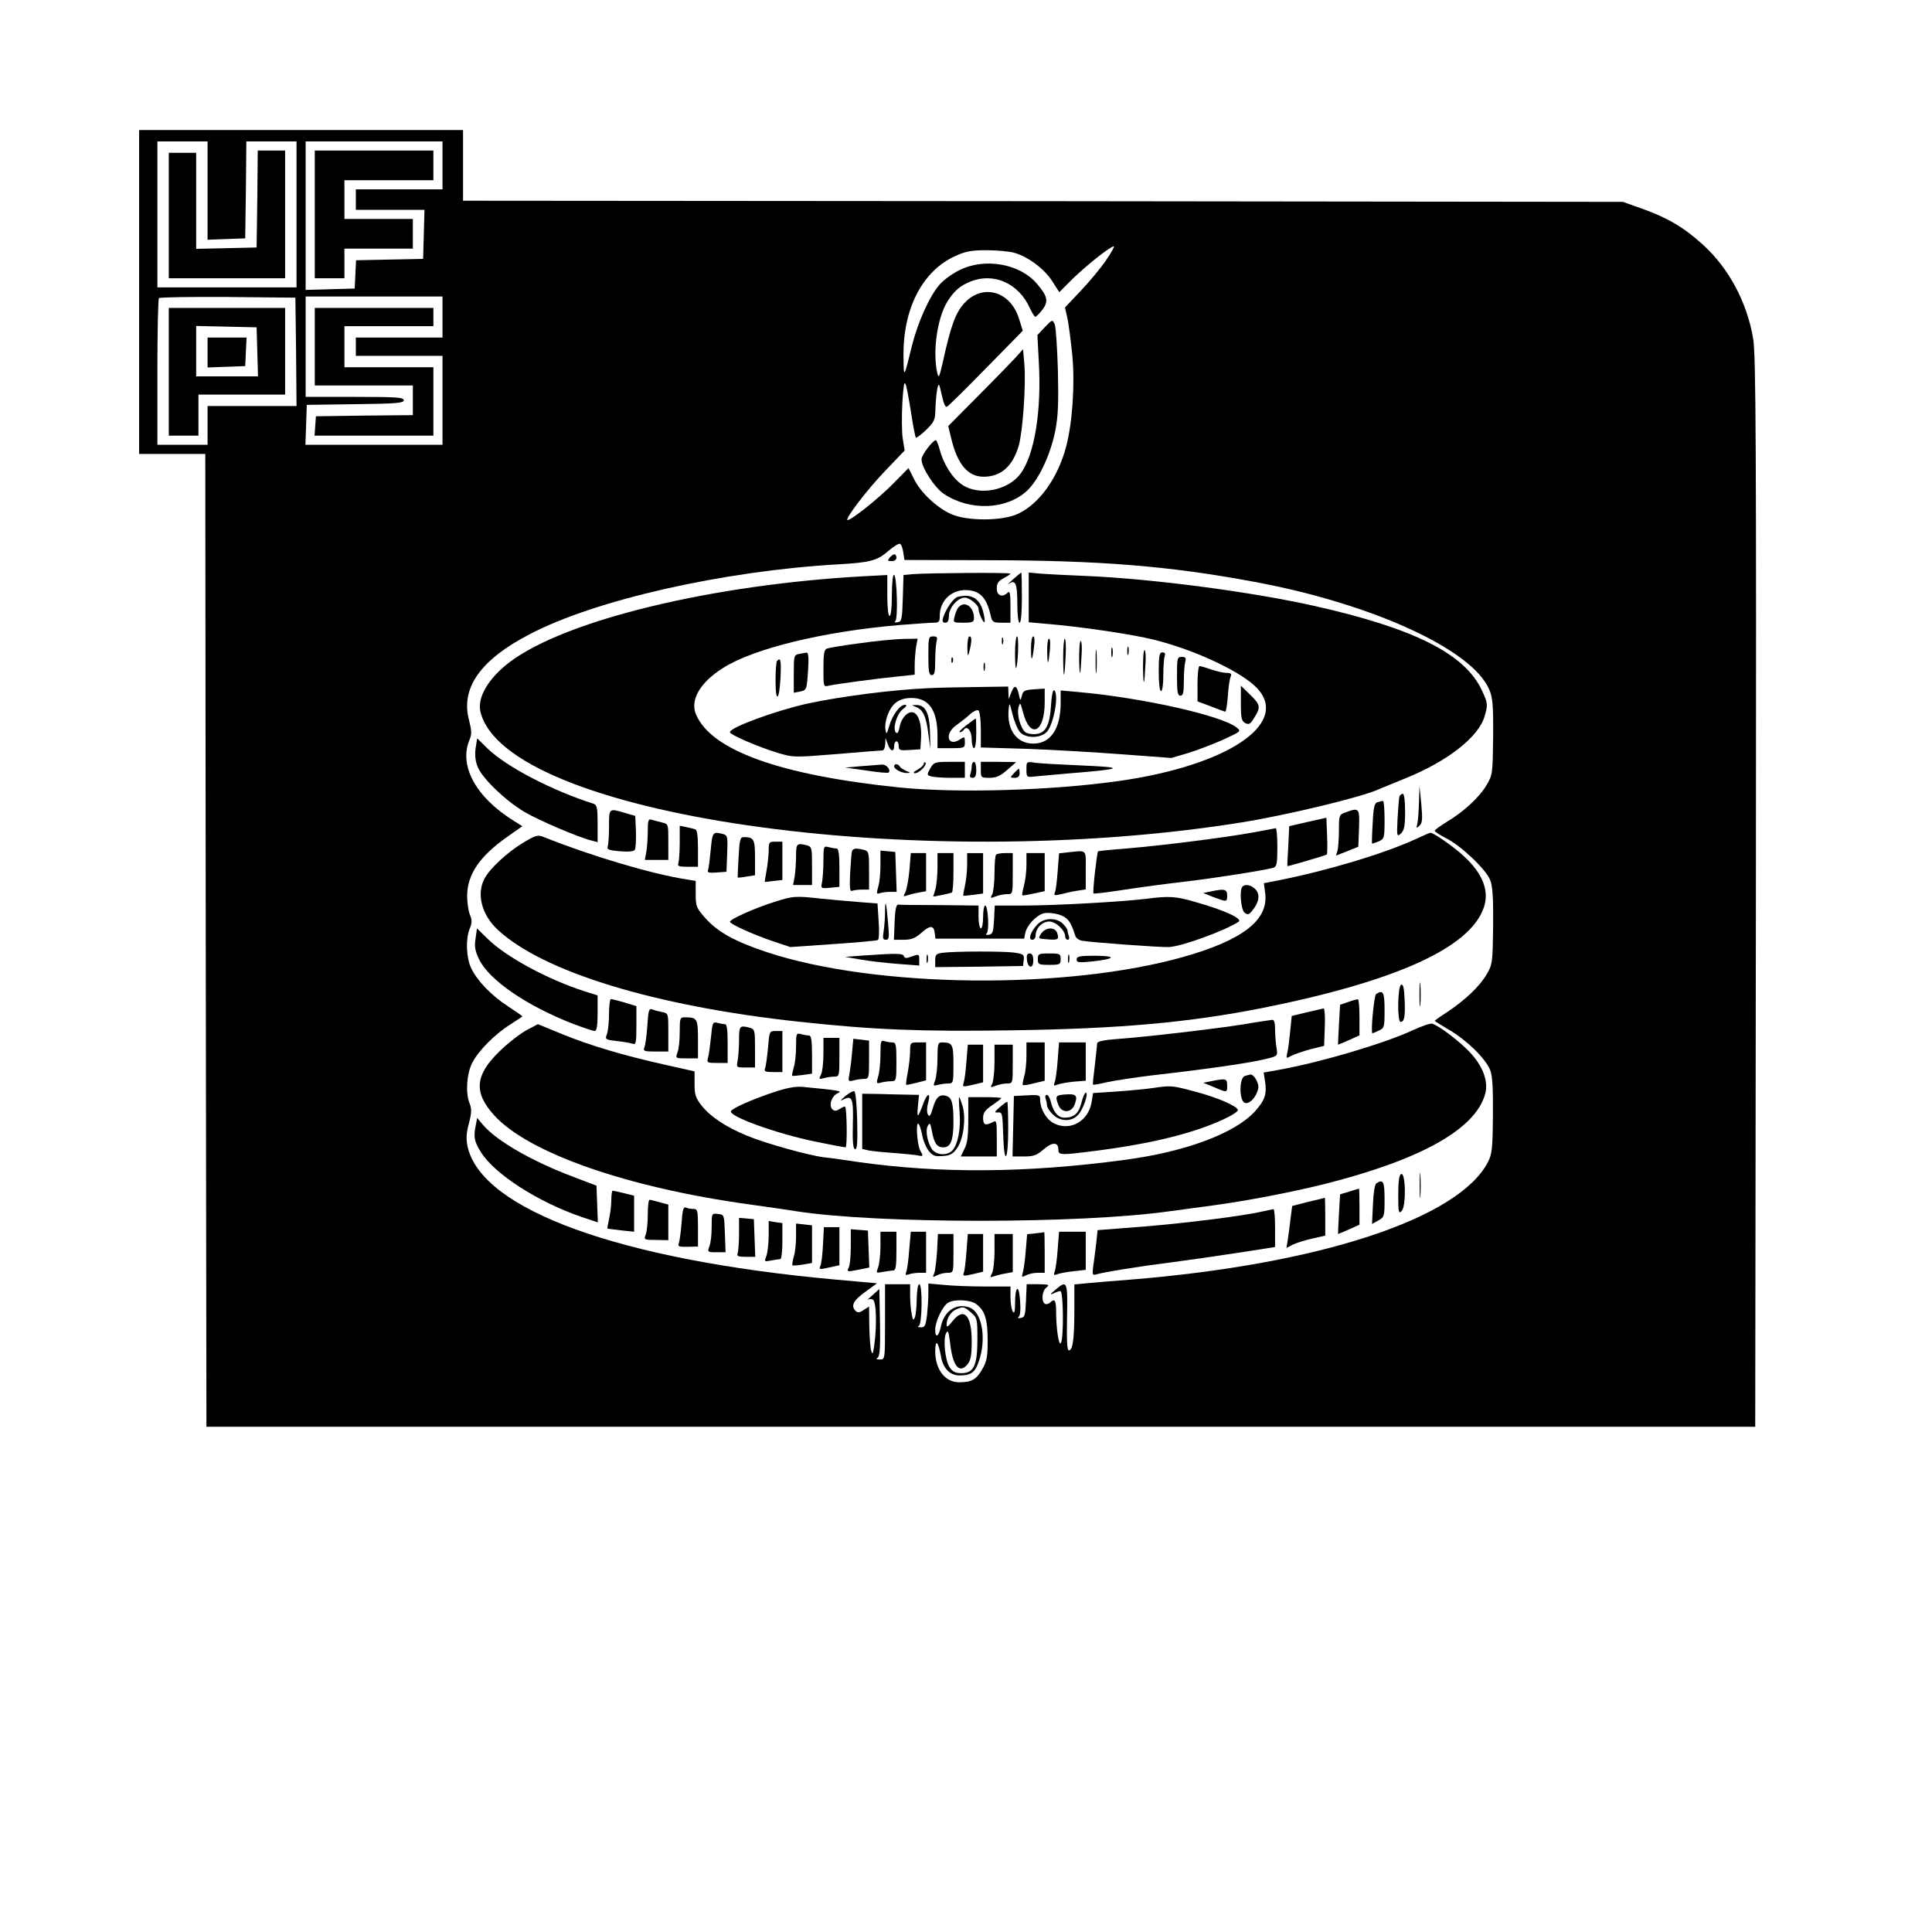 <?xml version="1.0" standalone="no"?>
<!DOCTYPE svg PUBLIC "-//W3C//DTD SVG 20010904//EN"
 "http://www.w3.org/TR/2001/REC-SVG-20010904/DTD/svg10.dtd">
<svg version="1.0" xmlns="http://www.w3.org/2000/svg"
 width="847pt" height="847pt" viewBox="0 0 847 847"
 preserveAspectRatio="xMidYMid meet">

<g transform="translate(0,847) scale(0.1,-0.1)"
fill="#000000" stroke="none">
<path d="M610 7190 l0 -710 145 0 145 0 2 -2132 3 -2133 3395 0 3395 0 3 2345
c2 1956 0 2358 -12 2425 -27 160 -106 308 -220 412 -82 75 -155 118 -264 157
l-87 31 -2542 3 -2543 2 0 155 0 155 -710 0 -710 0 0 -710z m300 445 l0 -216
83 3 82 3 3 213 2 212 110 0 110 0 0 -320 0 -320 -305 0 -305 0 0 320 0 320
110 0 110 0 0 -215z m1030 110 l0 -105 -190 0 -190 0 0 -45 0 -45 150 0 151 0
-3 -107 -3 -108 -147 -3 -147 -3 -3 -62 -3 -62 -107 -3 -108 -3 0 326 0 325
300 0 300 0 0 -105z m2909 -416 c-23 -34 -73 -94 -111 -134 l-69 -73 10 -45
c6 -24 15 -98 22 -163 12 -129 1 -295 -27 -402 -36 -137 -118 -252 -212 -295
-68 -32 -226 -32 -294 0 -63 29 -132 94 -161 153 l-24 48 -69 -70 c-62 -63
-181 -158 -198 -158 -16 0 85 133 164 215 l86 90 -8 50 c-5 28 -5 100 -2 160
8 123 12 117 39 -49 8 -55 18 -102 20 -105 3 -2 23 13 45 34 37 36 40 44 41
95 1 30 5 69 8 85 7 28 8 26 20 -28 9 -40 16 -55 24 -49 7 4 84 80 171 169
l160 163 -17 54 c-38 121 -161 154 -240 66 -37 -40 -59 -99 -93 -255 -16 -70
-19 -76 -25 -50 -21 94 0 242 45 314 30 46 53 67 99 86 102 42 213 -6 262
-116 10 -21 21 -39 24 -38 3 0 17 13 30 30 29 37 24 60 -23 115 -75 88 -228
115 -339 60 -31 -15 -70 -43 -88 -64 -43 -49 -94 -162 -120 -264 -37 -151 -37
-150 -38 -48 -2 207 83 372 226 437 45 21 72 26 137 26 45 0 99 -5 122 -11 62
-18 130 -69 166 -123 l32 -50 60 60 c62 60 164 141 179 141 4 0 -11 -28 -34
-61z m-3551 -401 l2 -238 -195 0 -195 0 0 -85 0 -85 -110 0 -110 0 0 318 c0
175 3 322 7 325 4 4 140 6 302 5 l296 -3 3 -237z m642 152 l0 -90 -190 0 -190
0 0 -40 0 -40 190 0 190 0 0 -195 0 -195 -300 0 -301 0 3 88 3 87 213 3 c179
2 212 5 212 17 0 13 -32 15 -215 15 l-215 0 0 220 0 220 300 0 300 0 0 -90z
m2020 -1031 l5 -34 370 -1 c488 -1 791 -25 1165 -95 517 -96 955 -297 1029
-472 15 -35 18 -69 17 -207 -2 -161 -2 -167 -29 -212 -31 -53 -99 -116 -174
-161 -29 -18 -53 -35 -53 -39 0 -4 22 -19 50 -33 66 -33 174 -136 193 -183 11
-28 14 -78 13 -203 -2 -159 -3 -167 -28 -210 -31 -53 -93 -112 -172 -165 -31
-20 -56 -38 -56 -39 0 -2 31 -21 68 -43 75 -45 154 -122 175 -173 10 -25 13
-77 12 -199 -1 -146 -4 -170 -22 -205 -129 -248 -740 -448 -1568 -515 -77 -6
-164 -13 -192 -16 l-53 -5 0 -113 c0 -126 -7 -176 -24 -176 -8 0 -10 42 -8
145 3 160 1 165 -53 119 -21 -17 -23 -22 -8 -15 12 6 26 11 32 11 13 0 15
-208 2 -228 -9 -15 -21 63 -21 141 0 47 -7 56 -27 36 -6 -6 -16 -8 -22 -5 -17
11 -13 57 7 72 15 12 10 13 -35 14 l-52 0 -3 -72 c-3 -64 -5 -73 -23 -76 -12
-2 -16 0 -9 5 7 5 9 32 6 72 -5 74 -22 64 -22 -14 0 -36 -3 -46 -10 -35 -5 8
-10 36 -10 63 l0 47 -112 0 c-62 0 -143 3 -180 7 l-68 6 0 -44 c0 -24 -3 -68
-6 -96 -6 -46 -10 -53 -28 -52 -12 0 -15 3 -8 6 15 6 17 183 2 183 -6 0 -10
-28 -11 -62 0 -35 -4 -72 -8 -83 -7 -16 -9 -14 -14 14 -4 19 -7 55 -7 82 l0
49 -55 0 -55 0 0 -165 c0 -164 0 -165 -22 -165 -16 0 -19 3 -10 8 9 7 12 44
10 155 l-3 146 -30 -27 c-17 -15 -26 -24 -21 -20 4 3 15 4 22 1 16 -6 19 -113
7 -199 -6 -42 -8 -45 -14 -24 -4 14 -7 63 -8 109 l-1 83 -24 -15 c-17 -12 -26
-13 -35 -4 -22 22 -10 46 42 83 l52 38 -190 17 c-939 86 -1543 305 -1605 582
-7 34 -6 59 6 103 12 46 12 64 3 86 -19 46 -13 130 11 178 27 54 103 129 169
170 28 18 51 33 51 34 0 2 -29 22 -64 45 -71 46 -135 112 -161 168 -21 45 -24
127 -6 171 11 26 11 38 1 62 -7 17 -12 55 -12 84 1 93 55 172 174 256 l68 48
-37 23 c-166 103 -242 241 -195 355 11 25 10 40 -2 88 -37 140 51 264 265 375
287 151 848 278 1354 307 140 8 171 16 220 59 22 19 45 33 50 31 6 -1 12 -18
15 -37z m318 -3295 c39 -27 52 -67 52 -160 0 -75 -4 -93 -25 -129 -25 -43 -46
-55 -100 -55 -62 0 -105 56 -105 137 1 54 13 43 25 -22 9 -54 39 -85 82 -85
54 0 71 15 89 77 28 97 6 203 -46 221 -59 21 -112 -16 -126 -87 -9 -42 -24
-49 -24 -11 0 37 33 105 57 119 27 16 96 13 121 -5z m-21 -38 c27 -23 28 -28
28 -118 0 -115 -16 -148 -70 -148 -26 0 -39 6 -52 26 -20 31 -29 124 -15 150
8 14 11 6 17 -41 11 -104 40 -140 77 -96 14 18 18 40 18 100 0 116 -34 152
-84 89 -20 -25 -26 -29 -26 -15 0 28 19 57 43 67 32 13 33 12 64 -14z"/>
<path d="M1128 7598 l-3 -213 -132 -3 -133 -3 0 211 0 210 -60 0 -60 0 0 -275
0 -275 255 0 255 0 0 280 0 280 -60 0 -60 0 -2 -212z"/>
<path d="M1380 7530 l0 -280 65 0 65 0 0 65 0 65 150 0 150 0 0 65 0 65 -150
0 -150 0 0 85 0 85 195 0 195 0 0 65 0 65 -260 0 -260 0 0 -280z"/>
<path d="M4581 7036 l-33 -35 6 -113 c13 -218 -18 -412 -81 -496 -55 -73 -182
-97 -255 -47 -42 28 -81 89 -98 153 -6 23 -14 42 -17 42 -14 0 -63 -65 -63
-84 0 -36 58 -125 99 -152 114 -75 271 -69 362 13 51 47 103 155 125 262 13
67 15 120 12 265 -3 100 -9 191 -14 204 -10 22 -10 22 -43 -12z"/>
<path d="M4452 6902 c-19 -20 -92 -96 -164 -168 l-131 -132 13 -53 c27 -114
73 -169 142 -169 76 0 127 45 154 135 18 64 32 265 25 357 l-6 67 -33 -37z"/>
<path d="M740 6840 l0 -280 65 0 65 0 0 90 0 90 190 0 190 0 0 190 0 190 -255
0 -255 0 0 -280z m388 88 l3 -108 -136 0 -135 0 0 110 0 111 133 -3 132 -3 3
-107z"/>
<path d="M910 6925 l0 -66 83 3 82 3 3 63 3 62 -86 0 -85 0 0 -65z"/>
<path d="M1380 6950 l0 -170 215 0 215 0 0 -65 0 -65 -212 -2 -213 -3 -3 -42
-3 -43 260 0 261 0 0 150 0 150 -195 0 -195 0 0 90 0 90 195 0 195 0 0 40 0
40 -260 0 -260 0 0 -170z"/>
<path d="M3900 6025 c-10 -13 -9 -15 9 -15 12 0 21 6 21 15 0 8 -4 15 -9 15
-5 0 -14 -7 -21 -15z"/>
<path d="M4003 5953 l-42 -4 -3 -102 c-3 -93 -5 -102 -23 -105 -11 -2 -16 0
-10 5 13 10 7 203 -6 203 -5 0 -9 -40 -9 -90 0 -53 -4 -90 -10 -90 -6 0 -10
37 -10 90 l0 89 -97 -5 c-669 -36 -1314 -192 -1559 -377 -92 -70 -142 -154
-128 -216 105 -454 1908 -716 3340 -486 203 33 526 111 599 145 11 5 64 26
117 48 183 74 319 180 346 270 16 53 15 59 -12 117 -75 159 -296 270 -731 368
-280 63 -717 120 -1005 132 -80 3 -169 8 -197 10 l-53 5 0 -109 0 -109 78 -7
c148 -12 378 -46 473 -70 183 -46 388 -143 453 -215 139 -155 -136 -337 -609
-404 -297 -42 -710 -54 -965 -28 -522 54 -824 163 -889 321 -26 62 18 139 118
202 134 86 443 161 776 189 66 5 132 10 148 10 24 0 27 4 27 31 0 65 51 114
116 112 61 -2 90 -33 108 -115 6 -25 11 -28 46 -28 l40 0 0 72 c0 56 -3 69
-12 60 -23 -23 -48 -14 -48 18 0 23 7 33 30 45 17 9 30 18 30 20 0 6 -363 3
-427 -2z"/>
<path d="M4440 5929 c-19 -17 -27 -26 -18 -19 30 21 38 2 38 -86 0 -49 4 -84
10 -84 6 0 10 43 10 110 0 61 -1 110 -3 110 -1 0 -18 -14 -37 -31z"/>
<path d="M4198 5853 c-18 -5 -51 -52 -63 -90 -5 -17 -2 -23 9 -23 11 0 16 9
16 30 0 36 39 80 70 80 20 0 60 -32 60 -49 0 -18 21 -64 26 -58 3 3 0 23 -6
46 -15 58 -53 80 -112 64z"/>
<path d="M4202 5807 c-6 -6 -13 -24 -17 -40 -7 -27 -6 -27 39 -27 40 0 46 3
46 21 0 49 -42 78 -68 46z"/>
<path d="M4070 5595 c0 -69 3 -85 15 -85 12 0 15 14 15 63 0 34 3 72 6 85 5
18 2 22 -15 22 -20 0 -21 -5 -21 -85z"/>
<path d="M4241 5633 c1 -43 2 -45 9 -18 11 44 11 65 0 65 -5 0 -9 -21 -9 -47z"/>
<path d="M4392 5660 c0 -14 2 -19 5 -12 2 6 2 18 0 25 -3 6 -5 1 -5 -13z"/>
<path d="M4450 5608 c0 -39 2 -69 4 -67 9 9 14 139 5 139 -5 0 -9 -32 -9 -72z"/>
<path d="M4520 5628 c0 -62 5 -60 13 5 4 28 3 47 -3 47 -6 0 -10 -23 -10 -52z"/>
<path d="M3769 5650 c-70 -9 -134 -20 -143 -23 -13 -5 -16 -22 -16 -88 0 -80
0 -81 24 -75 29 7 217 32 309 41 l67 7 0 41 c0 23 3 59 6 80 l7 37 -64 -1
c-35 -1 -121 -9 -190 -19z"/>
<path d="M4591 5613 c1 -65 5 -61 12 10 2 26 1 47 -4 47 -5 0 -9 -26 -8 -57z"/>
<path d="M4661 5583 c1 -100 6 -93 11 15 2 39 0 72 -4 72 -4 0 -7 -39 -7 -87z"/>
<path d="M4731 5578 c2 -86 6 -76 11 25 2 31 0 57 -4 57 -5 0 -7 -37 -7 -82z"/>
<path d="M4803 5570 c0 -47 2 -66 4 -42 2 23 2 61 0 85 -2 23 -4 4 -4 -43z"/>
<path d="M4872 5610 c0 -19 2 -27 5 -17 2 9 2 25 0 35 -3 9 -5 1 -5 -18z"/>
<path d="M4942 5615 c0 -16 2 -22 5 -12 2 9 2 23 0 30 -3 6 -5 -1 -5 -18z"/>
<path d="M5011 5538 c2 -86 6 -76 11 25 2 31 0 57 -4 57 -5 0 -7 -37 -7 -82z"/>
<path d="M3503 5603 c-22 -4 -23 -9 -23 -87 l0 -83 26 5 c31 6 31 7 37 100 3
49 1 72 -7 71 -6 -1 -21 -4 -33 -6z"/>
<path d="M5080 5525 c0 -50 4 -85 10 -85 6 0 10 30 10 69 0 38 3 76 6 85 4 11
1 16 -10 16 -13 0 -16 -14 -16 -85z"/>
<path d="M4171 5574 c0 -11 3 -14 6 -6 3 7 2 16 -1 19 -3 4 -6 -2 -5 -13z"/>
<path d="M5160 5505 c0 -69 3 -85 15 -85 12 0 15 14 15 63 0 34 3 72 6 85 5
18 2 22 -15 22 -20 0 -21 -5 -21 -85z"/>
<path d="M3407 5573 c-4 -3 -7 -42 -7 -87 0 -102 17 -89 22 17 3 73 0 86 -15
70z"/>
<path d="M4312 5545 c0 -16 2 -22 5 -12 2 9 2 23 0 30 -3 6 -5 -1 -5 -18z"/>
<path d="M5250 5473 l0 -78 59 -22 c32 -13 61 -23 63 -23 3 0 8 30 11 68 2 37
8 75 12 85 6 13 2 17 -18 17 -13 0 -44 7 -67 15 -23 8 -46 15 -51 15 -5 0 -9
-35 -9 -77z"/>
<path d="M4070 5453 c-158 -7 -384 -36 -532 -68 -138 -31 -338 -104 -338 -125
0 -11 125 -65 208 -90 70 -21 72 -21 259 -6 104 9 194 16 201 16 7 0 12 12 13
28 l1 27 10 -27 c11 -33 28 -37 28 -8 0 11 5 20 10 20 6 0 10 -9 10 -21 0 -18
5 -20 48 -17 l47 3 3 51 c3 57 -10 102 -33 110 -23 9 -54 -23 -61 -63 -4 -22
-10 -31 -16 -25 -16 16 3 81 29 102 18 14 21 20 10 20 -22 0 -55 -45 -69 -94
-10 -35 -12 -38 -16 -16 -6 38 16 97 45 119 17 14 40 21 68 21 78 0 115 -53
115 -167 l0 -53 60 0 c58 0 60 1 60 26 0 25 -1 26 -22 12 -54 -35 -69 26 -15
63 17 12 44 33 59 47 14 13 31 21 37 18 6 -4 11 -40 11 -85 l0 -78 203 -6
c111 -4 299 -15 417 -24 l215 -16 75 22 c41 13 110 39 154 59 76 35 78 36 58
52 -65 53 -414 131 -694 156 l-78 7 0 -54 c0 -114 -44 -179 -120 -179 -73 0
-117 61 -108 151 3 32 4 30 17 -23 8 -32 23 -67 33 -78 26 -28 90 -27 117 1
31 33 55 169 32 183 -5 3 -11 -25 -13 -62 -5 -90 -23 -126 -66 -130 -18 -2
-40 2 -47 8 -21 18 -38 78 -30 108 7 25 8 24 20 -21 31 -119 95 -89 95 44 l0
60 -47 -3 c-41 -3 -48 -6 -53 -28 -6 -24 -7 -24 -14 8 -9 39 -19 41 -33 5
l-11 -28 -1 28 -1 27 -142 -2 c-79 -1 -172 -3 -208 -5z"/>
<path d="M5440 5387 c0 -65 3 -78 19 -87 16 -8 23 -5 40 24 29 46 27 56 -19
101 l-40 39 0 -77z"/>
<path d="M4017 5370 c30 -12 44 -42 53 -119 l9 -66 -2 77 c-2 83 -21 119 -61
117 -21 0 -21 0 1 -9z"/>
<path d="M4236 5290 c-22 -17 -35 -30 -28 -30 6 0 13 4 17 10 13 22 35 -3 35
-41 0 -21 5 -39 10 -39 6 0 10 28 10 65 0 36 -1 65 -2 65 -2 0 -21 -14 -42
-30z"/>
<path d="M2085 5189 c-4 -31 -1 -56 10 -83 22 -51 122 -147 205 -196 63 -37
236 -111 293 -125 l27 -7 0 81 c0 69 -3 82 -17 87 -182 58 -381 161 -465 242
l-46 45 -7 -44z"/>
<path d="M4050 5122 c0 -6 -12 -18 -27 -26 -17 -9 -22 -15 -12 -16 19 0 55 37
46 47 -4 3 -7 1 -7 -5z"/>
<path d="M4078 5101 c-15 -28 -15 -29 5 -35 12 -3 50 -6 85 -6 l62 0 0 35 0
35 -67 0 c-65 0 -69 -2 -85 -29z"/>
<path d="M4260 5111 c0 -11 -3 -26 -6 -35 -4 -11 -1 -16 10 -16 12 0 16 10 16
35 0 19 -4 35 -10 35 -5 0 -10 -9 -10 -19z"/>
<path d="M4300 5095 c0 -34 1 -35 38 -35 30 0 48 8 78 35 l39 34 -77 1 -78 0
0 -35z"/>
<path d="M4500 5097 c0 -35 1 -35 38 -31 20 2 96 9 167 15 220 18 228 25 40
33 -93 4 -187 9 -207 12 -38 6 -38 5 -38 -29z"/>
<path d="M3775 5111 l-70 -6 93 -13 c51 -8 95 -12 98 -9 11 11 -10 37 -30 35
-11 -1 -52 -4 -91 -7z"/>
<path d="M3920 5110 c0 -12 34 -30 57 -29 15 0 15 2 -3 9 -12 5 -25 13 -29 19
-8 14 -25 14 -25 1z"/>
<path d="M4445 5080 c-18 -19 -17 -20 3 -20 15 0 22 6 22 20 0 11 -2 20 -3 20
-2 0 -12 -9 -22 -20z"/>
<path d="M6221 4955 c-1 -38 -4 -81 -7 -95 -6 -22 -5 -23 9 -10 13 12 14 29 8
95 l-8 80 -2 -70z"/>
<path d="M6135 4978 c-2 -7 -5 -50 -8 -96 -4 -79 -3 -82 15 -66 14 14 18 32
18 96 0 47 -4 78 -10 78 -6 0 -12 -6 -15 -12z"/>
<path d="M6039 4953 c-13 -3 -18 -22 -21 -91 -3 -48 -4 -88 -3 -90 1 -1 14 3
29 9 25 12 26 15 26 96 0 45 -3 82 -7 82 -5 -1 -15 -3 -24 -6z"/>
<path d="M2670 4846 c0 -41 -3 -81 -6 -89 -4 -11 7 -15 53 -19 37 -3 61 -1 66
6 4 6 6 42 5 80 l-3 69 -45 13 c-71 21 -70 22 -70 -60z"/>
<path d="M5898 4908 c-27 -9 -28 -13 -28 -76 0 -37 -3 -77 -6 -90 l-7 -23 49
19 49 20 3 81 c3 89 1 92 -60 69z"/>
<path d="M5734 4867 l-82 -19 -4 -86 c-3 -48 -5 -88 -4 -89 2 -2 169 47 173
51 2 2 3 39 1 82 l-3 79 -81 -18z"/>
<path d="M2840 4828 c0 -29 -3 -70 -6 -90 l-7 -38 52 0 51 0 0 79 c0 78 0 79
-27 85 -16 4 -36 9 -45 12 -16 5 -18 -2 -18 -48z"/>
<path d="M2980 4776 c0 -41 -3 -81 -6 -90 -5 -13 2 -16 40 -16 l46 0 0 80 c0
56 -4 82 -12 84 -7 3 -25 7 -40 10 l-28 6 0 -74z"/>
<path d="M5485 4819 c-124 -22 -390 -56 -549 -69 -65 -5 -120 -11 -122 -12 -5
-6 -25 -180 -20 -185 2 -2 62 5 132 16 71 11 192 27 269 36 129 15 346 49 388
61 14 5 17 18 17 90 0 46 -3 83 -7 83 -5 -1 -53 -10 -108 -20z"/>
<path d="M3116 4745 c-4 -42 -9 -82 -12 -90 -4 -10 4 -13 38 -10 l43 3 3 80
c3 76 2 80 -20 86 -43 11 -45 8 -52 -69z"/>
<path d="M6210 4793 c-138 -64 -386 -139 -607 -183 l-62 -12 6 -47 c13 -115
-99 -202 -355 -275 -515 -147 -1355 -138 -1831 20 -138 46 -213 87 -267 147
-41 46 -44 53 -44 107 l0 58 -42 7 c-151 23 -421 104 -623 185 -27 11 -35 9
-89 -23 -72 -43 -149 -115 -172 -159 -36 -68 -12 -159 58 -224 198 -185 691
-335 1318 -403 333 -36 534 -44 936 -38 476 7 774 34 1099 98 585 117 910 264
970 440 25 74 -4 149 -89 227 -44 41 -134 103 -145 101 -4 0 -31 -12 -61 -26z"/>
<path d="M3238 4713 c-3 -49 -4 -89 -4 -90 1 -1 19 0 39 4 l37 6 0 77 c0 81
-5 90 -50 90 -15 0 -18 -12 -22 -87z"/>
<path d="M3370 4738 c-1 -24 -5 -63 -10 -88 -4 -25 -8 -45 -7 -46 1 -1 19 1
40 4 l37 4 0 84 0 84 -30 0 c-29 0 -30 -2 -30 -42z"/>
<path d="M3490 4718 c0 -29 -3 -70 -6 -90 l-7 -38 42 0 41 0 0 84 c0 78 -1 84
-22 90 -45 11 -48 8 -48 -46z"/>
<path d="M3610 4697 c0 -35 -3 -78 -6 -94 -6 -28 -5 -29 35 -25 l41 4 0 84 c0
60 -4 84 -12 84 -7 0 -23 3 -35 6 -22 6 -23 4 -23 -59z"/>
<path d="M3735 4738 c-2 -7 -5 -50 -8 -96 -3 -69 -1 -82 10 -77 8 3 28 5 44 5
l29 0 0 84 c0 78 -1 84 -22 90 -35 9 -48 7 -53 -6z"/>
<path d="M3860 4678 c0 -35 -4 -78 -10 -96 -8 -29 -7 -33 6 -28 9 3 29 6 45 6
l30 0 -3 88 -3 87 -32 3 -33 3 0 -63z"/>
<path d="M4679 4733 l-36 -4 -6 -77 c-3 -42 -8 -85 -12 -94 -6 -14 -2 -15 27
-8 18 5 50 12 71 15 l37 6 0 84 c0 95 8 87 -81 78z"/>
<path d="M3987 4655 c-4 -42 -12 -85 -18 -97 -10 -18 -9 -20 7 -14 11 4 34 10
52 13 l32 6 0 83 0 84 -34 0 -33 0 -6 -75z"/>
<path d="M4110 4667 c0 -34 -4 -77 -9 -95 l-10 -33 37 7 c20 4 40 9 45 11 4 2
7 42 7 89 l0 84 -35 0 -35 0 0 -63z"/>
<path d="M4240 4678 c0 -29 -5 -71 -10 -93 -5 -22 -8 -40 -7 -42 1 -1 21 1 45
4 l42 6 0 88 0 89 -35 0 -35 0 0 -52z"/>
<path d="M4367 4723 c-4 -3 -7 -40 -7 -80 0 -41 -5 -83 -10 -94 -10 -17 -8
-18 15 -9 15 6 37 10 51 10 24 0 24 1 24 90 l0 90 -33 0 c-19 0 -37 -3 -40 -7z"/>
<path d="M4500 4678 c0 -29 -5 -70 -11 -91 -6 -22 -9 -40 -7 -42 2 -2 24 2 51
8 l47 10 0 84 0 83 -40 0 -40 0 0 -52z"/>
<path d="M5447 4583 c-14 -14 -7 -100 9 -114 14 -11 19 -10 35 10 29 36 34 69
14 91 -18 20 -46 26 -58 13z"/>
<path d="M5305 4561 l-30 -6 45 -18 c59 -22 60 -22 60 8 0 27 -13 30 -75 16z"/>
<path d="M3395 4516 c-86 -27 -195 -76 -195 -87 0 -10 99 -55 190 -86 l75 -25
187 13 c104 7 192 15 197 18 5 3 6 41 3 83 l-5 77 -76 6 c-42 3 -117 10 -168
15 -119 13 -125 12 -208 -14z"/>
<path d="M5020 4529 c-108 -13 -400 -29 -534 -29 l-125 0 -3 -62 c-3 -54 -6
-63 -23 -66 -11 -2 -16 0 -10 5 13 10 7 123 -6 123 -5 0 -9 -22 -9 -50 0 -27
-4 -50 -10 -50 -5 0 -10 23 -10 50 l0 50 -170 2 c-93 0 -176 1 -182 2 -9 1
-14 -22 -16 -76 l-3 -78 43 0 c33 0 51 7 77 30 39 35 55 34 59 -1 l3 -24 194
0 195 0 5 25 c7 34 49 78 81 86 14 4 44 1 65 -5 39 -12 54 -31 73 -93 3 -10
15 -19 28 -22 36 -7 349 -30 383 -28 57 3 246 72 305 111 19 13 -60 50 -184
85 -92 27 -118 29 -226 15z"/>
<path d="M3880 4469 c0 -24 -3 -61 -6 -81 -5 -31 -4 -38 10 -38 14 0 15 10 9
78 -7 87 -13 107 -13 41z"/>
<path d="M4546 4415 c-29 -32 -40 -65 -20 -65 8 0 14 8 14 18 0 32 29 62 60
62 29 0 70 -39 70 -66 0 -8 5 -14 11 -14 6 0 8 7 5 16 -3 9 -6 20 -6 25 0 5
-9 18 -20 29 -29 29 -85 27 -114 -5z"/>
<path d="M2085 4356 c-6 -36 -2 -55 15 -91 44 -92 211 -206 416 -285 43 -16
84 -30 91 -30 9 0 13 22 13 78 l0 78 -57 18 c-162 52 -347 152 -427 232 l-45
44 -6 -44z"/>
<path d="M4565 4378 c-15 -23 -15 -23 26 -26 48 -4 53 -1 44 27 -9 28 -49 27
-70 -1z"/>
<path d="M4133 4293 c-29 -4 -33 -8 -33 -34 l0 -29 193 2 192 3 3 26 c3 24 -1
27 -44 33 -49 6 -255 6 -311 -1z"/>
<path d="M3785 4281 l-80 -6 70 -12 c39 -7 112 -15 163 -19 l92 -7 0 26 c0 24
-1 25 -32 14 -24 -9 -32 -9 -35 1 -5 13 -31 13 -178 3z"/>
<path d="M4062 4265 c0 -16 2 -22 5 -12 2 9 2 23 0 30 -3 6 -5 -1 -5 -18z"/>
<path d="M4502 4263 c4 -39 28 -42 28 -4 0 21 -5 31 -16 31 -11 0 -14 -8 -12
-27z"/>
<path d="M4550 4265 c0 -23 3 -25 50 -25 47 0 50 2 50 25 0 23 -3 25 -50 25
-47 0 -50 -2 -50 -25z"/>
<path d="M4682 4265 c0 -16 2 -22 5 -12 2 9 2 23 0 30 -3 6 -5 -1 -5 -18z"/>
<path d="M4720 4264 c0 -14 9 -15 68 -9 102 11 110 24 15 25 -70 0 -83 -3 -83
-16z"/>
<path d="M6223 4110 c0 -47 2 -66 4 -42 2 23 2 61 0 85 -2 23 -4 4 -4 -43z"/>
<path d="M6143 4153 c-16 -6 -18 -163 -3 -163 17 0 21 23 18 97 -2 50 -6 69
-15 66z"/>
<path d="M6033 4112 c-9 -6 -25 -172 -16 -172 1 0 14 5 28 12 24 11 25 15 25
90 0 78 -6 90 -37 70z"/>
<path d="M2670 4026 c0 -36 -4 -76 -9 -89 -9 -24 -8 -25 44 -31 29 -3 60 -9
69 -12 14 -5 16 5 16 80 l0 85 -52 16 c-28 8 -55 15 -60 15 -4 0 -8 -29 -8
-64z"/>
<path d="M5910 4077 l-35 -12 -5 -88 c-3 -48 -4 -87 -4 -87 1 0 22 9 48 20
l46 21 0 79 c0 44 -3 80 -7 79 -5 0 -24 -5 -43 -12z"/>
<path d="M2838 3973 c-3 -43 -9 -86 -13 -95 -6 -16 -1 -18 49 -18 l56 0 0 84
c0 83 0 84 -27 89 -16 3 -35 8 -44 12 -14 5 -17 -5 -21 -72z"/>
<path d="M5729 4032 l-66 -16 -7 -70 c-4 -38 -9 -80 -13 -94 -5 -23 -4 -23 18
-11 13 7 51 20 84 29 l60 15 3 83 c2 45 -1 81 -5 81 -4 -1 -38 -9 -74 -17z"/>
<path d="M2980 3946 c0 -36 -4 -76 -10 -90 -9 -26 -9 -26 40 -26 l50 0 0 84
c0 90 -4 96 -56 96 -23 0 -24 -3 -24 -64z"/>
<path d="M5450 3979 c-127 -20 -417 -54 -552 -64 -58 -4 -88 -11 -88 -19 0 -6
-5 -49 -10 -95 -6 -46 -10 -85 -8 -86 2 -2 30 3 63 11 33 7 119 20 191 29 278
32 447 57 518 76 37 10 38 11 32 47 -3 20 -6 56 -6 80 0 27 -4 42 -12 41 -7
-1 -65 -9 -128 -20z"/>
<path d="M3117 3923 c-4 -37 -9 -78 -13 -90 -6 -22 -3 -23 40 -23 l46 0 0 85
c0 61 -3 85 -12 85 -7 0 -22 3 -34 6 -19 5 -21 0 -27 -63z"/>
<path d="M6195 3954 c-124 -58 -404 -141 -587 -174 l-68 -12 6 -39 c9 -54 -1
-83 -43 -130 -87 -97 -306 -179 -573 -214 -430 -58 -812 -60 -1170 -9 -58 9
-123 18 -145 20 -69 8 -261 62 -340 95 -94 39 -159 82 -199 132 -26 33 -31 47
-31 94 l0 56 -120 27 c-186 41 -337 86 -457 135 l-110 45 -51 -27 c-28 -16
-82 -57 -118 -93 -107 -104 -113 -179 -23 -279 149 -165 582 -317 1118 -391
78 -11 170 -24 206 -30 360 -56 1245 -56 1639 0 37 5 120 16 186 25 148 20
343 57 495 95 419 106 659 240 701 394 16 57 -12 128 -75 191 -50 50 -126 106
-156 117 -8 3 -46 -10 -85 -28z"/>
<path d="M3240 3911 c0 -32 -3 -73 -6 -90 -6 -31 -6 -31 35 -31 l41 0 0 84 c0
78 -1 84 -22 90 -45 12 -48 9 -48 -53z"/>
<path d="M3367 3876 c-4 -40 -9 -80 -13 -90 -5 -13 1 -16 35 -16 l41 0 0 90 0
90 -29 0 c-28 0 -28 -1 -34 -74z"/>
<path d="M3490 3884 c0 -33 -4 -75 -10 -93 -5 -19 -9 -36 -7 -37 1 -2 21 0 45
3 l42 6 0 83 c0 61 -4 84 -12 84 -7 0 -23 3 -35 6 -22 6 -23 4 -23 -52z"/>
<path d="M3610 3849 c0 -39 -5 -80 -11 -91 -10 -19 -9 -20 12 -15 13 4 34 7
47 7 21 0 22 4 22 85 l0 85 -35 0 -35 0 0 -71z"/>
<path d="M3735 3850 c-3 -36 -9 -78 -12 -94 -5 -26 -3 -28 18 -23 13 4 34 7
47 7 21 0 22 4 22 84 l0 84 -34 4 -35 4 -6 -66z"/>
<path d="M3860 3849 c0 -35 -4 -79 -10 -98 -9 -31 -8 -33 13 -27 12 3 32 6 45
6 21 0 22 4 22 85 0 77 -2 85 -19 85 -11 0 -26 3 -35 6 -14 5 -16 -4 -16 -57z"/>
<path d="M3990 3861 c0 -21 -5 -62 -10 -91 -6 -29 -9 -54 -7 -56 1 -1 21 3 45
9 l42 11 0 83 0 83 -35 0 c-34 0 -35 -1 -35 -39z"/>
<path d="M4110 3831 c0 -38 -5 -82 -10 -97 -10 -25 -9 -26 12 -20 13 3 33 6
46 6 21 0 22 4 22 84 0 88 -4 96 -51 96 -17 0 -19 -8 -19 -69z"/>
<path d="M4500 3842 c0 -31 -4 -73 -10 -91 -5 -19 -8 -36 -6 -38 2 -2 24 1 50
8 l46 11 0 84 0 84 -40 0 -40 0 0 -58z"/>
<path d="M4637 3823 c-3 -43 -9 -87 -13 -97 -6 -16 -4 -18 12 -11 10 4 43 10
72 13 l52 4 0 84 0 84 -59 0 -58 0 -6 -77z"/>
<path d="M4237 3818 c-3 -40 -8 -82 -12 -94 -6 -20 -5 -20 39 -10 l46 11 0 82
0 83 -34 0 -33 0 -6 -72z"/>
<path d="M4360 3814 c0 -41 -5 -84 -10 -95 -10 -17 -8 -18 15 -9 15 6 37 10
51 10 24 0 24 2 24 85 l0 85 -40 0 -40 0 0 -76z"/>
<path d="M5458 3753 c-26 -7 -26 -108 -1 -118 20 -7 50 23 59 62 6 22 -19 65
-35 62 -3 -1 -14 -3 -23 -6z"/>
<path d="M5310 3730 l-35 -7 28 -11 c79 -34 77 -34 77 -2 0 32 -4 33 -70 20z"/>
<path d="M3390 3681 c-90 -30 -177 -68 -185 -82 -14 -22 199 -99 370 -134 67
-14 127 -25 132 -25 8 0 6 169 -2 178 -2 2 -12 -2 -24 -10 -15 -9 -23 -10 -32
-1 -17 17 -3 58 23 70 23 10 13 12 -152 28 -32 3 -70 -4 -130 -24z"/>
<path d="M5054 3700 c-27 -4 -98 -11 -156 -15 l-106 -7 -6 -38 c-13 -84 -92
-130 -163 -96 -35 16 -63 64 -63 106 0 19 -5 21 -57 18 l-58 -3 -3 -132 -3
-133 50 0 c42 0 56 5 86 31 38 33 65 33 65 -1 0 -25 8 -25 165 -5 241 31 426
76 557 137 38 17 67 36 65 42 -5 18 -91 55 -190 81 -97 26 -103 27 -183 15z"/>
<path d="M3705 3664 c-22 -19 -24 -23 -7 -14 38 19 44 5 41 -108 -2 -76 1
-107 9 -110 10 -3 12 27 10 124 -2 74 -7 129 -13 130 -5 2 -23 -8 -40 -22z"/>
<path d="M3780 3554 l0 -121 30 -7 c17 -3 67 -8 113 -11 45 -4 92 -8 104 -11
21 -4 21 -3 7 23 -15 30 -20 140 -5 113 5 -8 11 -31 15 -51 4 -21 16 -49 27
-64 18 -22 28 -26 62 -23 34 2 45 9 64 36 27 41 38 125 24 180 -7 23 -14 42
-16 42 -2 0 -1 -30 2 -67 6 -73 -8 -142 -33 -168 -24 -23 -71 -19 -89 8 -20
32 -29 82 -17 102 8 15 11 11 17 -21 10 -56 22 -74 51 -74 32 0 44 31 44 113
0 78 -7 105 -30 112 -30 10 -47 -5 -60 -52 -10 -35 -15 -41 -22 -29 -5 9 -5
30 1 51 12 44 -2 46 -19 3 -26 -71 -31 -74 -26 -20 l5 52 -52 1 c-29 0 -85 2
-124 3 l-73 1 0 -121z"/>
<path d="M4673 3672 c-46 -3 -48 -7 -33 -46 14 -37 57 -36 71 1 15 40 8 48
-38 45z"/>
<path d="M4741 3635 c-12 -47 -33 -65 -75 -65 -28 0 -49 26 -60 73 -4 15 -11
27 -17 27 -6 0 -8 -7 -5 -16 3 -9 6 -22 6 -30 0 -8 11 -26 25 -39 32 -33 84
-34 112 -2 22 23 47 97 33 97 -4 0 -13 -20 -19 -45z"/>
<path d="M4245 3563 c0 -72 -4 -107 -17 -130 l-16 -33 79 0 79 0 0 80 c0 77
-1 80 -19 70 -31 -16 -41 -12 -41 19 0 22 9 35 40 56 22 15 40 29 40 31 0 2
-33 4 -72 4 l-73 0 0 -97z"/>
<path d="M4383 3616 c-24 -21 -25 -24 -8 -23 19 2 20 -5 23 -95 4 -141 22
-123 22 22 0 66 -2 120 -4 120 -3 0 -18 -11 -33 -24z"/>
<path d="M2086 3538 c-11 -53 -7 -73 23 -120 61 -97 251 -218 440 -283 l72
-24 -3 80 -3 81 -100 38 c-181 68 -338 158 -398 229 l-25 30 -6 -31z"/>
<path d="M6224 3275 c0 -49 1 -71 3 -48 2 23 2 64 0 90 -2 26 -3 8 -3 -42z"/>
<path d="M6143 3323 c-9 -3 -13 -31 -13 -91 0 -78 2 -85 15 -71 20 20 18 168
-2 162z"/>
<path d="M6034 3282 c-7 -4 -13 -43 -15 -93 l-4 -85 27 15 c27 15 28 19 28 94
0 77 -6 89 -36 69z"/>
<path d="M5915 3246 l-40 -12 -5 -87 c-3 -48 -4 -87 -4 -87 1 0 22 9 48 20
l46 21 0 79 c0 44 -1 80 -2 79 -2 0 -21 -6 -43 -13z"/>
<path d="M2680 3208 c0 -24 -5 -61 -10 -83 -5 -22 -8 -40 -7 -41 1 -1 28 -4
60 -8 l57 -6 0 79 0 79 -44 11 c-25 6 -47 11 -50 11 -3 0 -6 -19 -6 -42z"/>
<path d="M5735 3201 l-70 -18 -7 -54 c-3 -30 -9 -71 -12 -92 l-6 -38 27 14
c16 8 54 20 86 27 l57 13 0 84 c0 45 -1 82 -2 82 -2 -1 -34 -9 -73 -18z"/>
<path d="M2840 3146 c0 -36 -4 -75 -9 -88 -9 -23 -7 -24 45 -24 l54 -1 0 78 0
78 -37 10 c-21 6 -41 11 -45 11 -5 0 -8 -29 -8 -64z"/>
<path d="M2988 3108 c-3 -40 -9 -80 -12 -89 -6 -13 1 -16 39 -15 l45 1 0 83
c0 74 -2 82 -19 82 -11 0 -26 2 -34 6 -11 4 -15 -10 -19 -68z"/>
<path d="M5540 3160 c-83 -20 -331 -51 -522 -67 l-206 -16 -6 -56 c-4 -31 -9
-76 -13 -100 -5 -39 -4 -43 13 -38 33 10 194 36 324 52 69 9 200 28 293 42
l167 26 0 83 c0 46 -3 84 -7 83 -5 -1 -24 -5 -43 -9z"/>
<path d="M3120 3091 c0 -33 -4 -71 -10 -85 -9 -25 -8 -26 31 -26 l40 0 -3 83
c-3 81 -3 82 -30 85 -28 3 -28 3 -28 -57z"/>
<path d="M3240 3061 c0 -38 -3 -76 -6 -85 -5 -13 2 -16 35 -16 l42 0 -3 83 -3
82 -32 3 -33 3 0 -70z"/>
<path d="M3370 3054 c0 -35 -5 -75 -10 -90 -10 -26 -10 -26 21 -20 17 3 35 6
40 6 5 0 9 35 9 79 l0 79 -30 4 -30 5 0 -63z"/>
<path d="M3490 3050 c0 -30 -4 -71 -10 -89 -5 -19 -8 -36 -6 -38 2 -2 22 -1
45 3 l41 7 0 82 0 83 -35 4 -35 4 0 -56z"/>
<path d="M3608 3013 c-2 -43 -7 -85 -12 -94 -6 -15 -2 -15 38 -6 l46 10 0 84
0 83 -34 0 -34 0 -4 -77z"/>
<path d="M3730 3005 c0 -42 -4 -84 -10 -94 -8 -17 -5 -17 41 -8 l50 10 -3 81
-3 81 -37 3 -38 3 0 -76z"/>
<path d="M3860 3006 c0 -36 -5 -77 -10 -92 -10 -26 -10 -26 21 -20 17 3 38 6
45 6 11 0 14 20 14 85 l0 85 -35 0 -35 0 0 -64z"/>
<path d="M3986 2990 c-3 -44 -9 -87 -13 -96 -5 -14 -3 -16 11 -11 10 4 31 7
47 7 l29 0 0 90 0 90 -34 0 -33 0 -7 -80z"/>
<path d="M4539 3063 l-36 -4 -6 -72 c-3 -40 -9 -83 -13 -96 -6 -21 -5 -22 14
-12 11 6 34 11 51 11 l31 0 0 90 c0 50 -1 89 -2 88 -2 -1 -19 -3 -39 -5z"/>
<path d="M4637 2993 c-3 -43 -9 -87 -13 -97 -6 -16 -4 -18 12 -12 10 4 43 10
72 13 l52 6 0 83 0 84 -59 0 -58 0 -6 -77z"/>
<path d="M4108 2983 c-3 -43 -8 -86 -13 -97 -7 -16 -6 -17 13 -7 11 6 32 11
46 11 26 0 26 0 26 85 l0 85 -34 0 -34 0 -4 -77z"/>
<path d="M4237 2983 c-3 -43 -8 -85 -12 -94 -5 -14 0 -14 40 -5 l45 11 0 82 0
83 -34 0 -33 0 -6 -77z"/>
<path d="M4360 2984 c0 -41 -5 -85 -11 -96 -10 -18 -9 -20 7 -14 11 4 34 10
52 13 l32 6 0 83 0 84 -40 0 -40 0 0 -76z"/>
</g>
</svg>
